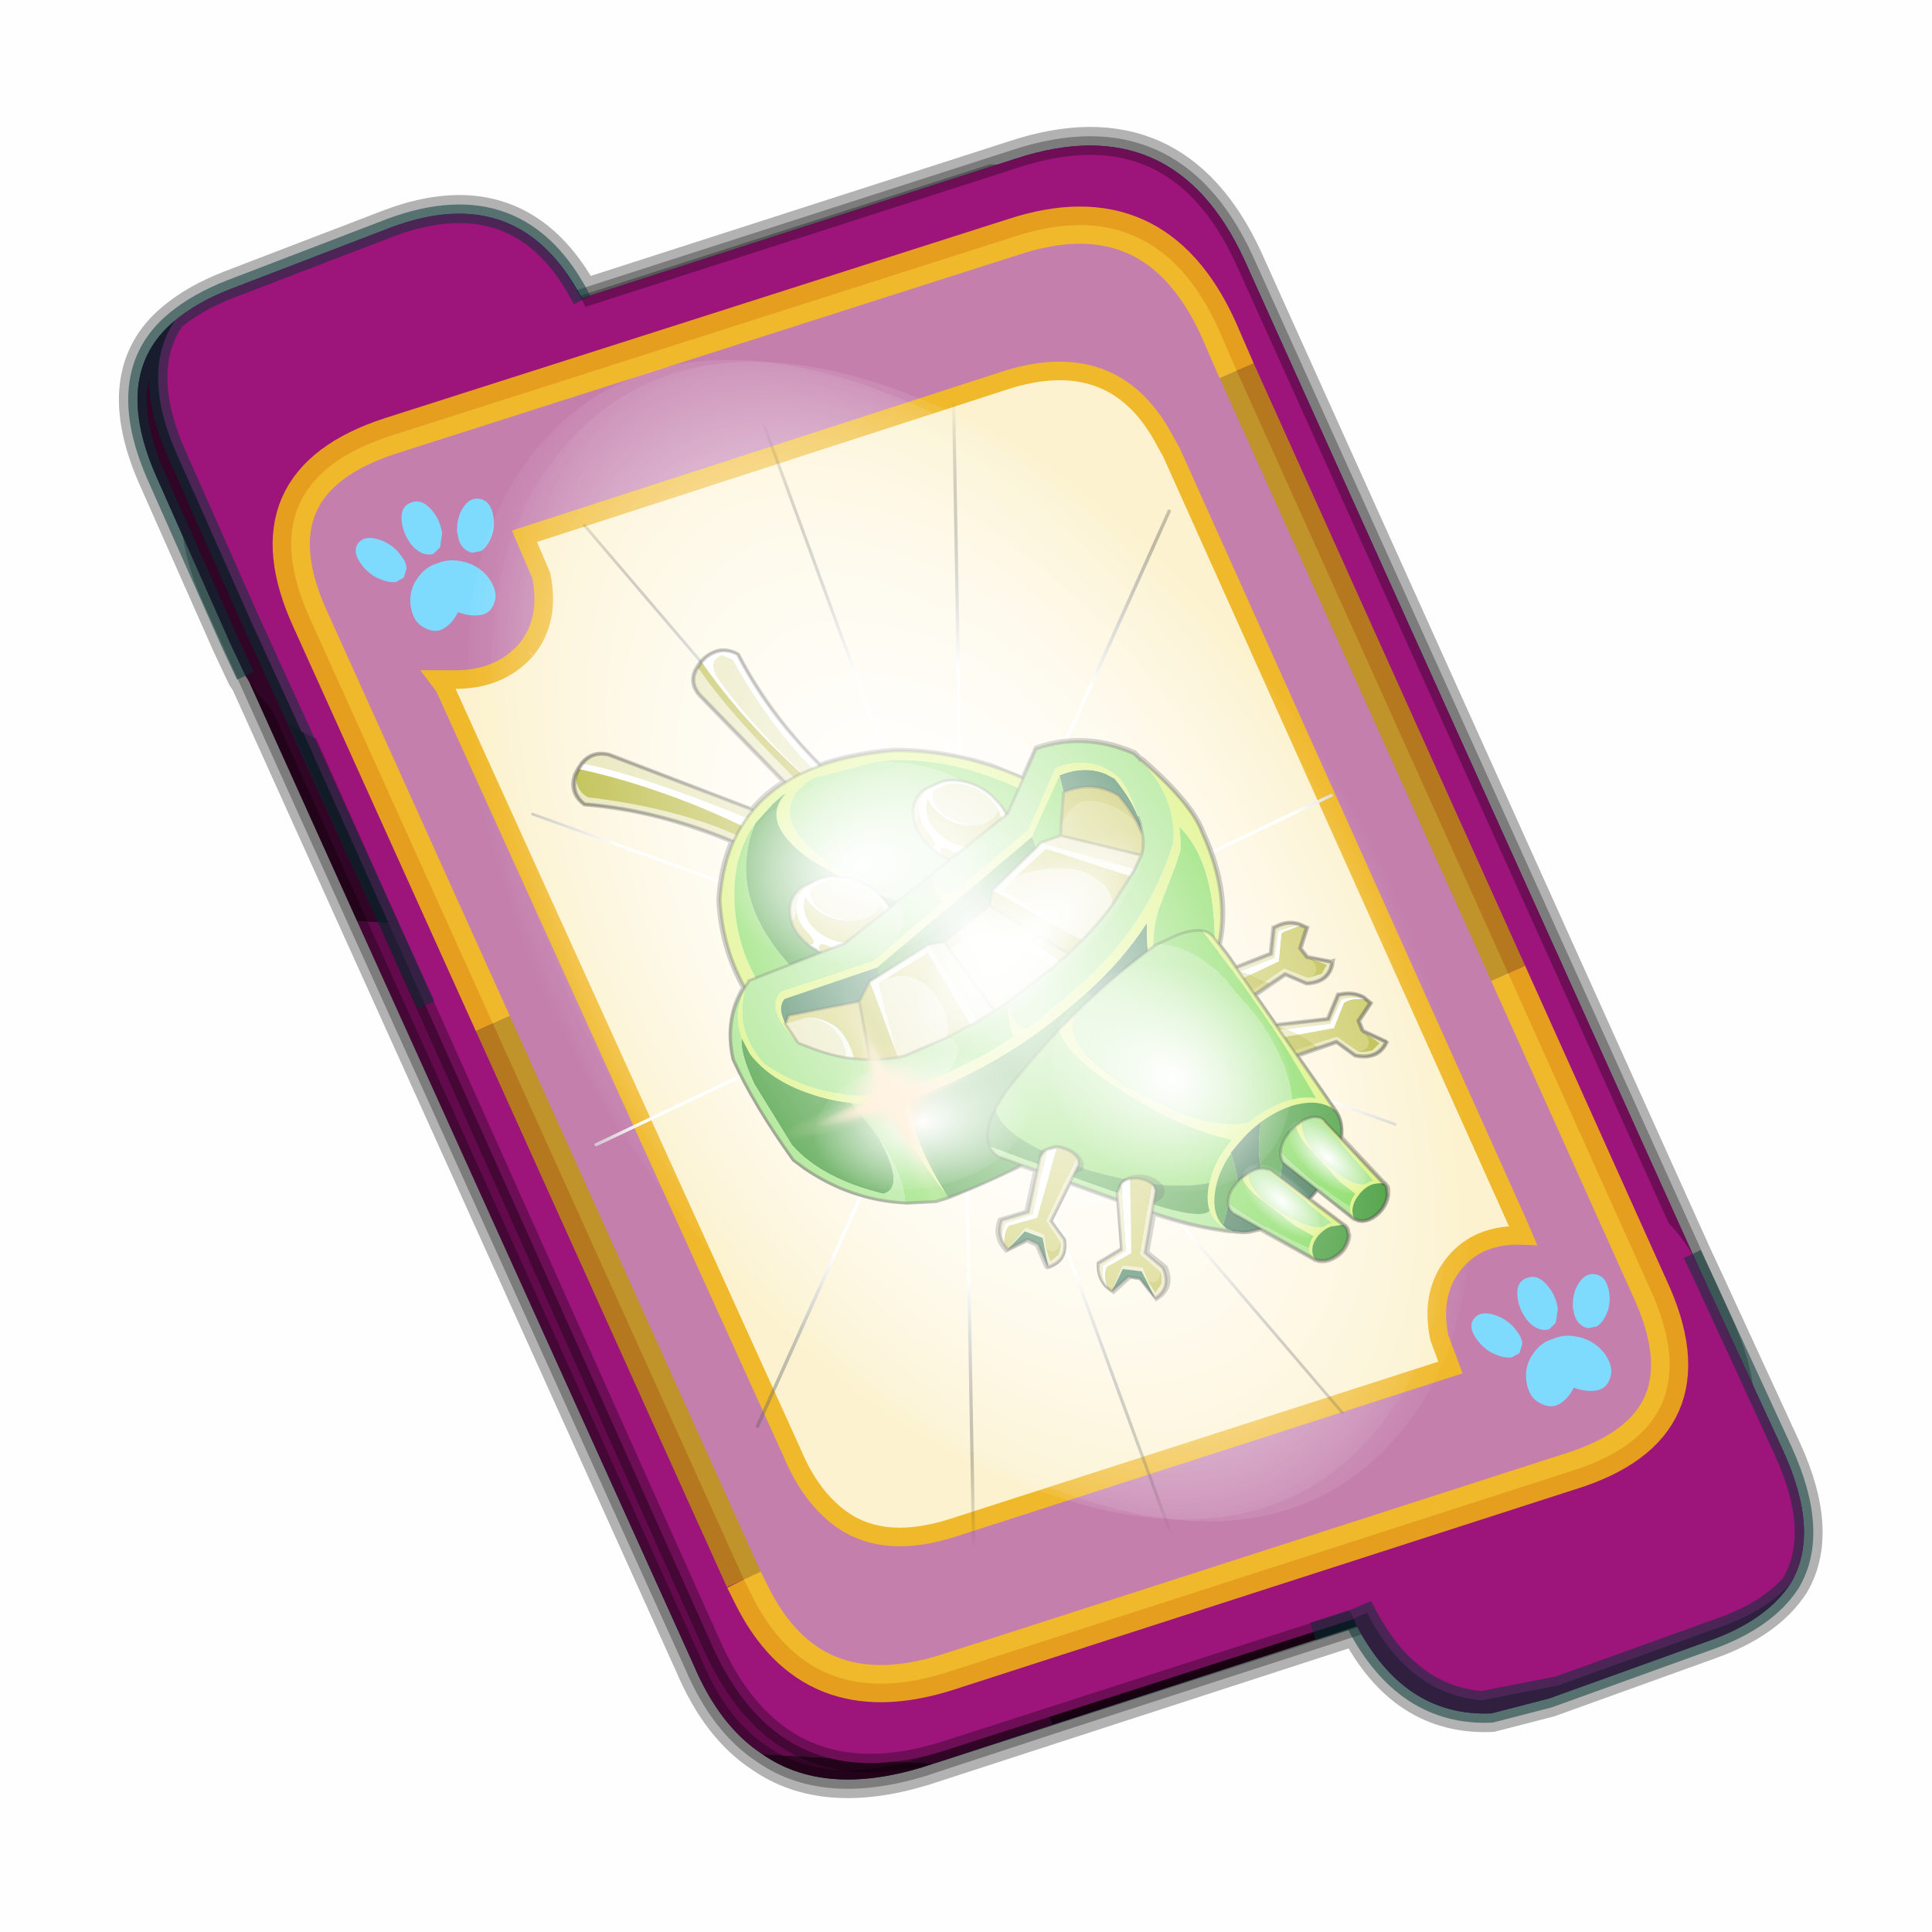 <?xml version='1.0' encoding='UTF-8'?>
<svg xmlns:xlink="http://www.w3.org/1999/xlink" xmlns="http://www.w3.org/2000/svg" version="1.1" width="60px" height="60px" viewBox="0.0 0.0 60.0 60.0"><defs><g id="c1"><path fill="#000000" fill-opacity="0.004" d="M0.0 0.0 L60.0 0.0 60.0 60.0 0.0 60.0 0.0 0.0"/></g><g id="c2"><path fill="#006699" stroke="none" d="M31.5 39.85 L19.8 43.65 Q17.15 44.45 15.5 43.3 14.35 42.55 13.65 40.9 L1.7 14.45 1.6 14.3 1.2 13.45 -0.75 9.05 Q-2.05 6.2 -0.3 4.75 0.3 4.25 1.2 3.9 L5.5 2.25 Q8.95 0.95 10.65 4.15 L22.3 0.4 Q26.55 -1.0 28.45 3.1 L40.55 29.95 40.9 30.7 42.95 35.15 Q43.95 37.35 43.15 38.7 42.5 39.7 40.95 40.25 L36.65 41.8 35.1 42.2 Q32.75 42.3 31.5 39.85"/><path fill="none" stroke="#000000" stroke-width="1.0" stroke-opacity="0.298" d="M31.5 39.85 L19.8 43.65 Q17.15 44.45 15.5 43.3 14.35 42.55 13.65 40.9 L1.7 14.45 1.6 14.3 1.2 13.45 -0.75 9.05 Q-2.05 6.2 -0.3 4.75 0.3 4.25 1.2 3.9 L5.5 2.25 Q8.95 0.95 10.65 4.15 L22.3 0.4 Q26.55 -1.0 28.45 3.1 L40.55 29.95 40.9 30.7 42.95 35.15 Q43.95 37.35 43.15 38.7 42.5 39.7 40.95 40.25 L36.65 41.8 35.1 42.2 Q32.75 42.3 31.5 39.85"/><path fill="#300525" stroke="none" d="M0.75 8.25 L29.8 9.75 25.55 0.9 Q26.9 1.6 27.8 3.55 L40.7 32.15 Q42.6 36.3 38.3 37.65 L23.3 42.5 13.15 21.4 4.6 20.9 0.7 12.25 Q-0.45 9.75 0.75 8.25 M20.1 43.55 L19.8 43.65 Q17.15 44.45 15.5 43.3 L20.1 43.55"/><path fill="#630a4c" stroke="none" d="M25.55 0.9 L29.8 9.75 0.75 8.25 Q1.45 7.3 3.1 6.75 L21.65 0.8 25.55 0.9 M4.6 20.9 L13.15 21.4 23.3 42.5 20.1 43.55 15.5 43.3 Q14.35 42.55 13.65 40.9 L4.6 20.9"/><path fill="none" stroke="#000000" stroke-width="0.5" stroke-opacity="0.302" d="M0.75 8.25 Q-0.45 9.75 0.7 12.25 L4.6 20.9 M23.3 42.5 L38.3 37.65 Q42.6 36.3 40.7 32.15 L27.8 3.55 Q26.9 1.6 25.55 0.9 L21.65 0.8 3.1 6.75 Q1.45 7.3 0.75 8.25 M20.1 43.55 L19.8 43.65 Q17.15 44.45 15.5 43.3 14.35 42.55 13.65 40.9 L4.6 20.9 M20.1 43.55 L23.3 42.5"/><path fill="#9d147b" stroke="none" d="M14.2 40.5 L1.35 11.8 Q-0.5 7.75 3.8 6.35 L22.3 0.4 Q26.55 -1.0 28.45 3.1 L41.35 31.7 Q43.25 35.85 38.9 37.25 L20.4 43.2 Q16.1 44.55 14.2 40.5"/><path fill="none" stroke="#000000" stroke-width="0.5" stroke-opacity="0.302" d="M14.2 40.5 L1.35 11.8 Q-0.5 7.75 3.8 6.35 L22.3 0.4 Q26.55 -1.0 28.45 3.1 L41.35 31.7 Q43.25 35.85 38.9 37.25 L20.4 43.2 Q16.1 44.55 14.2 40.5"/><path fill="#9d147b" stroke="none" d="M31.4 39.65 L31.3 39.45 31.25 39.4 29.25 34.95 Q27.55 31.2 31.25 29.85 L35.6 28.25 Q38.8 27.1 40.5 29.85 L40.9 30.7 42.95 35.15 Q43.95 37.35 43.15 38.7 42.5 39.45 41.2 39.9 L36.9 41.45 34.85 41.85 Q32.9 41.7 31.75 39.5 L31.4 39.65"/><path fill="#630a4c" stroke="none" d="M43.15 38.7 Q42.5 39.7 40.95 40.25 L36.65 41.8 35.1 42.2 Q32.75 42.3 31.45 39.8 L31.4 39.65 31.75 39.5 Q32.9 41.7 34.85 41.85 L36.9 41.45 41.2 39.9 Q42.5 39.45 43.15 38.7"/><path fill="none" stroke="#003333" stroke-width="0.5" stroke-opacity="0.51" d="M43.15 38.7 Q42.5 39.7 40.95 40.25 L36.65 41.8 35.1 42.2 Q32.75 42.3 31.45 39.8 L31.4 39.65 30.3 40.0 31.4 39.65 M40.5 29.85 L40.9 30.7 42.95 35.15 Q43.95 37.35 43.15 38.7 42.5 39.45 41.2 39.9 L36.9 41.45 34.85 41.85 Q32.9 41.7 31.75 39.5 L31.4 39.65"/><path fill="#9d147b" stroke="none" d="M10.65 4.2 L10.85 4.6 12.85 9.05 Q14.5 12.8 10.8 14.15 L6.5 15.8 Q4.5 16.6 3.1 15.8 L1.75 12.85 -0.2 8.45 Q-1.25 6.15 -0.3 4.75 0.3 4.25 1.2 3.9 L5.5 2.25 Q9.0 0.95 10.65 4.2"/><path fill="#300525" stroke="none" d="M-0.3 4.75 Q-1.25 6.15 -0.2 8.45 L1.75 12.85 3.1 15.8 Q2.25 15.35 1.6 14.3 L1.2 13.45 -0.75 9.05 Q-2.05 6.2 -0.3 4.75"/><path fill="none" stroke="#003333" stroke-width="0.5" stroke-opacity="0.51" d="M3.1 15.8 L6.45 23.15 M-0.3 4.75 Q0.3 4.25 1.2 3.9 L5.5 2.25 Q9.0 0.95 10.65 4.2 M3.1 15.8 L1.75 12.85 -0.2 8.45 Q-1.25 6.15 -0.3 4.75 -2.05 6.2 -0.75 9.05 L1.2 13.45 1.6 14.3"/><path fill="#fcf2cf" stroke="none" d="M9.15 13.6 Q9.8 12.8 9.55 11.6 L9.1 10.55 22.05 6.35 Q24.9 5.45 26.25 7.85 L26.5 8.3 35.8 29.0 35.95 29.35 Q34.75 29.3 34.1 30.1 33.45 30.9 33.7 32.1 L34.0 32.9 20.65 37.2 Q18.8 37.8 17.65 37.0 16.8 36.4 16.3 35.2 L6.95 14.6 6.8 14.4 7.1 14.4 Q8.4 14.45 9.15 13.6"/><path fill="#c47fad" stroke="none" d="M9.15 13.6 Q8.4 14.45 7.1 14.4 L6.8 14.4 6.95 14.6 16.3 35.2 Q16.8 36.4 17.65 37.0 18.8 37.8 20.65 37.2 L34.0 32.9 33.7 32.1 Q33.45 30.9 34.1 30.1 34.75 29.3 35.95 29.35 L35.8 29.0 26.5 8.3 26.25 7.85 Q24.9 5.45 22.05 6.35 L9.1 10.55 9.55 11.6 Q9.8 12.8 9.15 13.6 M28.25 6.1 L35.55 22.3 39.35 30.75 Q41.1 34.5 37.2 35.7 L20.45 41.1 Q16.8 42.25 15.2 39.0 L15.0 38.6 8.25 23.65 3.35 12.8 Q1.65 9.1 5.5 7.85 L22.25 2.5 Q26.05 1.25 27.75 4.95 L28.25 6.1"/><path fill="none" stroke="#ffcc00" stroke-width="1.0" stroke-opacity="0.749" d="M35.55 22.3 L39.35 30.75 Q41.1 34.5 37.2 35.7 L20.45 41.1 Q16.8 42.25 15.2 39.0 L15.0 38.6 M8.25 23.65 L3.35 12.8 Q1.65 9.1 5.5 7.85 L22.25 2.5 Q26.05 1.25 27.75 4.95 L28.25 6.1"/><path fill="none" stroke="#bf9900" stroke-width="1.0" stroke-opacity="0.749" d="M28.25 6.1 L35.55 22.3 M15.0 38.6 L8.25 23.65"/><path fill="none" stroke="#f0b92b" stroke-width="0.5" d="M9.15 13.6 Q9.8 12.8 9.55 11.6 L9.1 10.55 22.05 6.35 Q24.9 5.45 26.25 7.85 L26.5 8.3 35.8 29.0 35.95 29.35 Q34.75 29.3 34.1 30.1 33.45 30.9 33.7 32.1 L34.0 32.9 20.65 37.2 Q18.8 37.8 17.65 37.0 16.8 36.4 16.3 35.2 L6.95 14.6 6.8 14.4 7.1 14.4 Q8.4 14.45 9.15 13.6"/></g><g id="c3"><path fill="#7fdbfe" stroke="none" d="M10.75 4.9 Q10.75 4.6 10.9 4.35 11.25 3.45 11.95 2.75 13.3 1.5 14.35 2.1 15.4 2.7 14.95 4.45 14.7 5.4 14.1 6.15 L13.75 6.5 Q13.1 7.15 12.35 7.35 L11.4 7.2 Q10.95 6.9 10.75 6.4 10.5 5.75 10.75 4.9 M7.5 5.9 Q7.0 5.85 6.6 5.5 6.05 5.0 5.8 4.15 L5.7 3.6 Q5.55 2.65 5.8 1.7 6.25 0.0 7.5 0.0 L7.6 0.0 Q8.85 0.0 9.3 1.7 9.55 2.65 9.4 3.6 L9.3 4.15 8.5 5.5 7.6 5.9 7.5 5.9 M4.35 4.9 Q4.6 5.75 4.35 6.4 L3.7 7.2 2.75 7.35 Q2.0 7.15 1.35 6.5 L1.0 6.15 Q0.4 5.4 0.15 4.45 -0.3 2.7 0.75 2.1 1.8 1.5 3.15 2.75 3.85 3.45 4.2 4.35 L4.35 4.9 M5.5 13.7 Q4.45 13.9 3.65 12.95 2.75 12.0 3.2 10.25 3.7 8.5 5.25 7.6 6.4 6.9 7.55 7.0 8.75 6.9 9.9 7.6 11.45 8.5 11.95 10.25 12.35 12.0 11.5 12.95 10.7 13.9 9.65 13.7 8.55 13.5 7.55 12.6 6.55 13.5 5.5 13.7"/></g><g id="c4"><g><use transform="matrix(1.0,0.0,0.0,1.0,0.0,0.0)" xlink:href="#c3"/></g></g><radialGradient gradientUnits="userSpaceOnUse" r="819.2" cx="0" cy="0" spreadMethod="pad" gradientTransform="matrix(0.091,0.0,0.0,0.091,0.6,3.4)" id="gradient1"><stop offset="0.0" stop-color="#ffffff"/><stop offset="1.0" stop-color="#ffffff" stop-opacity="0.0"/></radialGradient><g id="c5"><path stroke="none" fill="url(#gradient1)" d="M36.65 -54.65 Q60.05 -42.0 69.75 -17.95 80.55 8.9 68.0 34.1 55.45 59.35 26.8 68.2 -1.8 77.05 -29.7 64.3 -57.6 51.6 -68.45 24.75 -79.3 -2.05 -66.75 -27.25 L-66.7 -27.3 Q-54.1 -52.5 -25.5 -61.4 3.1 -70.2 31.0 -57.5 L36.65 -54.65"/></g><g id="c6"><g><use transform="matrix(1.0,0.0,0.0,1.0,0.0,0.0)" xlink:href="#c5"/></g></g><radialGradient gradientUnits="userSpaceOnUse" r="819.2" cx="0" cy="0" spreadMethod="pad" gradientTransform="matrix(0.209,0.0,0.0,0.177,67.15,107.2)" id="gradient2"><stop offset="0.357" stop-color="#ffffff"/><stop offset="0.671" stop-opacity="0.0"/></radialGradient><g id="c7"><path fill="none" stroke-linejoin="round" stroke-linecap="round" stroke="url(#gradient2)" stroke-width="0.5" d="M136.55 165.8 L68.6 106.0 68.4 106.0 118.25 201.5 M68.3 105.8 L68.35 105.8 68.3 105.8 68.3 105.85 68.4 106.0 68.3 106.0 86.55 211.5 M68.3 105.8 L68.3 105.85 68.3 106.0 68.15 105.95 18.25 151.55 M68.3 105.85 L68.25 105.85 68.3 106.0 50.0 193.2 M68.25 105.85 L68.15 105.95 0.05 97.7 M68.3 105.85 L68.25 105.8 68.25 105.85 M68.25 105.8 L68.2 105.7 0.0 45.7 M68.3 105.8 L68.25 105.75 68.25 105.8 M68.25 105.75 L68.2 105.7 18.25 10.05 M68.6 106.0 L68.35 105.8 118.25 60.15 M86.6 18.35 L68.3 105.8 M136.6 114.25 L68.6 106.0 M68.25 105.75 L49.95 0.05"/></g><g id="c8"><g><use transform="matrix(1.0,0.0,0.0,1.0,0.0,0.0)" xlink:href="#c7"/></g></g><g id="c9"><g><use transform="matrix(1.0,0.0,0.0,1.0,0.0,0.0)" xlink:href="#c2"/></g><g><use transform="matrix(0.239,-0.087,0.1,0.234,34.25,31.15)" xlink:href="#c4"/></g><g><use transform="matrix(0.239,-0.087,0.1,0.234,4.25,10.3)" xlink:href="#c4"/></g><g><use transform="matrix(0.141,-0.038,0.111,0.226,20.25,20.65)" filter="url(#filter7)" xlink:href="#c6"/></g><g><use transform="matrix(-0.155,0.051,0.084,0.147,22.6,3.15)" filter="url(#filter8)" xlink:href="#c8"/></g></g><filter id="filter7"><feColorMatrix in="SourceGraphic" type="matrix" values="0.0 0.0 0.0 0.0 0.797 0.0 0.0 0.0 0.0 0.598 0.0 0.0 0.0 0.0 0.199 0.0 0.0 0.0 1.0 0.0" result="cxform"/><feComposite operator="in" in2="SourceGraphic" result="color-xform"/></filter><filter id="filter8"><feColorMatrix in="SourceGraphic" type="matrix" values="0.0 0.0 0.0 0.0 0.996 0.0 0.0 0.0 0.0 0.996 0.0 0.0 0.0 0.0 0.996 0.0 0.0 0.0 1.0 0.0" result="cxform"/><feComposite operator="in" in2="SourceGraphic" result="color-xform"/></filter><g id="c10"><path fill="none" stroke="#000000" stroke-width="1.0" stroke-opacity="0.302" d="M88.25 -0.95 Q88.95 -3.7 86.6 -5.45 L85.65 -6.15 84.75 -6.55 Q81.4 -7.85 79.4 -5.35 79.05 0.1 77.85 5.55 76.55 11.6 74.1 17.75 68.1 17.6 61.05 19.4 53.15 22.2 46.55 27.45 L42.4 31.4 38.0 27.0 Q29.1 26.95 22.7 33.3 L22.05 34.9 21.9 34.9 Q17.0 45.0 17.4 50.45 17.2 62.15 22.8 70.15 L22.3 72.15 21.75 75.0 15.0 74.65 12.7 70.45 12.5 70.45 Q10.2 70.0 8.55 71.25 L8.35 71.45 7.6 72.2 10.1 75.25 9.6 77.2 6.0 79.4 5.95 79.4 Q7.75 82.45 11.4 81.4 L14.2 78.65 20.7 80.5 19.45 86.85 10.5 88.8 7.15 85.3 7.0 85.35 Q4.65 85.6 3.4 87.1 L3.25 87.4 2.75 88.35 5.9 90.65 5.95 92.65 3.05 95.7 3.0 95.8 Q5.5 98.15 8.7 96.2 L10.75 92.85 18.25 92.95 16.2 103.35 16.35 103.3 16.05 104.1 16.05 104.35 16.0 104.45 Q15.65 106.1 16.5 108.1 L16.95 109.15 13.4 119.0 Q13.3 119.1 13.35 119.15 L13.35 119.2 13.25 119.3 13.15 119.55 Q12.95 120.1 13.2 120.65 L13.5 121.3 Q14.2 122.6 15.65 123.5 17.2 124.4 18.55 124.35 L19.15 124.3 19.45 124.2 19.95 123.95 20.35 123.55 20.45 123.45 20.45 123.4 20.55 123.35 24.35 116.4 25.8 117.2 26.5 117.6 22.9 123.75 22.85 123.9 22.85 123.95 22.75 124.0 22.6 124.25 Q22.35 124.75 22.55 125.3 L22.65 125.95 Q23.25 127.15 24.55 128.05 26.05 128.9 27.55 128.9 L28.15 128.85 28.5 128.75 29.05 128.55 29.6 128.15 29.65 128.1 29.7 128.05 29.75 127.95 36.3 119.9 38.35 119.7 39.2 119.45 39.85 119.15 40.95 118.65 41.15 118.55 41.15 118.6 41.65 118.4 42.25 118.05 42.7 117.8 Q47.3 115.4 52.1 111.45 L52.3 111.25 56.25 117.5 54.35 121.0 Q54.4 124.75 57.75 125.6 L57.75 125.55 58.85 121.45 60.6 120.5 64.25 122.05 64.75 121.1 64.9 120.8 Q65.5 118.9 64.55 116.85 L64.5 116.7 59.75 115.65 56.85 107.3 63.65 101.4 69.55 106.85 68.7 110.7 Q69.65 114.35 73.1 114.3 L73.15 114.25 73.15 110.05 74.55 108.65 78.5 109.15 78.75 108.15 78.8 107.8 Q78.95 105.8 77.45 104.05 L77.35 103.95 72.5 104.1 68.1 97.6 70.15 95.8 83.9 97.05 86.3 97.0 91.15 95.6 91.2 95.55 Q99.7 92.1 104.9 84.2 L106.1 82.15 Q108.5 70.75 108.6 62.0 107.15 54.85 101.95 50.7 102.7 42.55 99.65 34.5 97.0 29.15 93.4 25.5 98.85 20.25 104.75 16.3 109.45 13.2 114.45 10.95 116.05 8.2 113.7 5.55 L112.9 4.85 111.95 4.15 Q109.45 2.65 107.1 4.25 L88.1 21.4 Q84.75 19.4 80.85 18.5 L88.25 -0.95"/><path fill="#cac960" stroke="none" d="M22.25 75.0 L25.2 75.15 Q26.35 75.45 26.9 76.05 L21.2 75.8 22.25 75.0 M26.65 81.25 Q26.1 81.65 25.3 81.75 L17.35 79.5 17.9 78.9 14.0 77.8 10.8 80.75 10.8 80.7 Q8.1 80.55 9.15 77.55 L9.6 77.2 10.1 75.25 7.6 72.2 8.35 71.45 11.55 71.6 12.0 71.8 14.35 76.25 19.85 76.9 18.0 78.85 17.9 78.9 26.65 81.25 M22.35 87.05 L17.9 88.05 19.35 86.85 20.45 86.6 Q21.65 86.65 22.35 87.05 M3.25 87.4 Q5.15 86.55 6.4 86.75 L6.85 86.85 10.25 90.5 16.4 89.6 Q15.7 90.25 15.2 91.15 L14.6 92.1 10.4 92.15 8.1 95.75 8.0 95.75 Q5.3 96.25 5.6 93.15 L5.95 92.65 5.9 90.65 2.75 88.35 3.25 87.4 M14.2 92.85 L14.6 92.1 23.45 92.15 22.25 93.0 14.2 92.85"/><path fill="#ffffff" stroke="none" d="M8.35 71.45 L8.55 71.25 11.95 71.15 12.3 71.2 14.8 75.45 21.2 75.8 19.85 76.9 14.35 76.25 12.0 71.8 11.55 71.6 8.35 71.45 M3.4 87.1 Q5.15 86.25 6.65 86.2 L7.0 86.15 10.5 89.6 17.9 88.05 16.4 89.6 10.25 90.5 6.85 86.85 6.4 86.75 Q5.15 86.55 3.25 87.4 L3.4 87.1"/><path fill="#e6e4b3" stroke="none" d="M8.55 71.25 Q10.2 70.0 12.5 70.45 L12.7 70.45 15.0 74.65 22.25 75.0 21.2 75.8 14.8 75.45 12.3 71.2 11.95 71.15 8.55 71.25 M26.9 76.05 Q27.6 76.7 27.7 77.7 L19.85 76.9 21.2 75.8 26.9 76.05 M17.35 79.5 L14.2 78.65 11.4 81.4 Q7.75 82.45 5.95 79.4 L6.0 79.4 9.6 77.2 9.15 77.55 6.9 79.55 8.35 80.75 10.8 80.7 10.8 80.75 14.0 77.8 17.9 78.9 17.35 79.5 M19.35 86.85 L17.9 88.05 22.35 87.05 Q23.2 87.5 23.6 88.45 L16.4 89.6 17.9 88.05 10.5 89.6 7.0 86.15 6.65 86.2 Q5.15 86.25 3.4 87.1 4.65 85.6 7.0 85.35 L7.15 85.3 10.5 88.8 19.35 86.85 M5.95 92.65 L5.6 93.15 4.0 95.6 5.65 96.4 Q7.65 96.25 8.0 95.75 L8.1 95.75 10.4 92.15 14.6 92.1 14.2 92.85 10.75 92.85 8.7 96.2 Q5.5 98.15 3.0 95.8 L3.05 95.7 5.95 92.65"/><path fill="#b9b93e" stroke="none" d="M27.7 77.7 L27.7 78.6 Q27.5 80.45 26.65 81.25 L17.9 78.9 18.0 78.85 19.85 76.9 27.7 77.7 M16.4 89.6 L23.6 88.45 23.8 89.3 Q24.05 91.2 23.45 92.15 L14.6 92.1 15.2 91.15 Q15.7 90.25 16.4 89.6 M9.15 77.55 Q8.1 80.55 10.8 80.7 L8.35 80.75 6.9 79.55 9.15 77.55 M5.6 93.15 Q5.3 96.25 8.0 95.75 7.65 96.25 5.65 96.4 L4.0 95.6 5.6 93.15"/><path fill="none" stroke="#000000" stroke-width="0.5" stroke-opacity="0.302" d="M8.55 71.25 Q10.2 70.0 12.5 70.45 L12.7 70.45 15.0 74.65 22.25 75.0 25.2 75.15 Q26.35 75.45 26.9 76.05 27.6 76.7 27.7 77.7 L27.7 78.6 Q27.5 80.45 26.65 81.25 26.1 81.65 25.3 81.75 L17.35 79.5 14.2 78.65 11.4 81.4 Q7.75 82.45 5.95 79.4 L5.9 79.4 6.0 79.4 9.6 77.2 10.1 75.25 7.6 72.2 8.35 71.45 8.55 71.25 M22.35 87.05 Q21.65 86.65 20.45 86.6 L19.35 86.85 10.5 88.8 7.15 85.3 7.0 85.35 Q4.65 85.6 3.4 87.1 M23.6 88.45 Q23.2 87.5 22.35 87.05 M3.25 87.4 L3.4 87.1 M3.25 87.4 L2.75 88.35 5.9 90.65 5.95 92.65 M14.2 92.85 L10.75 92.85 8.7 96.2 Q5.5 98.15 3.0 95.8 L3.0 95.7 3.05 95.7 5.95 92.65 M14.2 92.85 L22.25 93.0 23.45 92.15 M23.6 88.45 L23.8 89.3 Q24.05 91.2 23.45 92.15"/><path fill="#ffffff" stroke="none" d="M73.4 22.35 L72.35 21.75 Q76.05 13.55 77.85 5.55 79.05 0.05 79.35 -5.4 81.4 -7.85 84.75 -6.6 L85.65 -6.15 Q84.45 -0.25 82.55 5.55 80.0 13.2 76.25 20.8 81.95 7.85 83.85 -1.05 85.25 -6.0 81.9 -6.2 L80.5 -4.85 Q80.0 0.65 79.0 5.55 77.1 15.1 73.4 22.35"/><path fill="#e6e4b3" stroke="none" d="M73.4 22.35 Q77.1 15.1 79.0 5.55 80.0 0.65 80.5 -4.85 L81.9 -6.2 Q85.25 -6.0 83.85 -1.05 81.95 7.85 76.25 20.8 L75.05 23.3 73.4 22.35 M86.6 -5.45 Q88.95 -3.75 88.25 -1.0 L78.25 25.1 76.7 24.15 Q81.15 13.35 83.75 5.5 85.85 -1.05 86.6 -5.45"/><path fill="#b9b93e" stroke="none" d="M76.25 20.8 Q80.0 13.2 82.55 5.55 84.45 -0.25 85.65 -6.15 L86.6 -5.45 Q85.85 -1.05 83.75 5.5 81.15 13.35 76.7 24.15 L75.05 23.3 76.25 20.8"/><path fill="none" stroke="#000000" stroke-width="0.5" stroke-opacity="0.302" d="M85.65 -6.15 L84.75 -6.6 Q81.4 -7.85 79.35 -5.4 79.05 0.05 77.85 5.55 76.05 13.55 72.35 21.75 L73.4 22.35 M85.65 -6.15 L86.6 -5.45 Q88.95 -3.75 88.25 -1.0 L78.25 25.1 76.7 24.15 75.05 23.3 73.4 22.35"/><path fill="#e6e4b3" stroke="none" d="M113.65 5.55 Q115.95 8.2 114.45 10.95 109.45 13.2 104.75 16.3 97.9 20.8 91.6 27.2 L90.7 26.45 Q96.1 20.45 104.35 15.2 108.6 12.5 113.5 10.05 115.05 8.0 113.65 5.55 M87.8 24.05 L86.35 22.9 107.1 4.25 Q109.4 2.65 111.95 4.15 108.05 6.45 102.65 10.8 96.25 16.0 87.8 24.05"/><path fill="#ffffff" stroke="none" d="M89.2 25.25 L87.8 24.05 Q96.25 16.0 102.65 10.8 108.05 6.45 111.95 4.15 L112.9 4.85 Q107.85 8.05 103.1 11.95 95.85 17.8 89.2 25.25"/><path fill="#b9b93e" stroke="none" d="M112.9 4.85 L113.65 5.55 Q115.05 8.0 113.5 10.05 108.6 12.5 104.35 15.2 96.1 20.45 90.7 26.45 L89.2 25.25 Q95.85 17.8 103.1 11.95 107.85 8.05 112.9 4.85"/><path fill="none" stroke="#000000" stroke-width="0.5" stroke-opacity="0.302" d="M112.9 4.85 L113.65 5.55 Q115.95 8.2 114.45 10.95 109.45 13.2 104.75 16.3 97.9 20.8 91.6 27.2 L90.7 26.45 89.2 25.25 87.8 24.05 86.35 22.9 107.1 4.25 Q109.4 2.65 111.95 4.15 L112.9 4.85"/><path fill="#d7f16b" stroke="none" d="M64.85 20.3 L61.65 21.05 Q54.3 23.5 48.4 28.45 41.1 34.35 35.65 43.85 L59.0 53.75 84.9 64.85 85.0 64.9 92.7 68.15 Q98.2 59.5 99.3 50.5 100.25 42.7 97.0 34.75 94.05 27.6 88.45 23.8 L84.2 21.5 84.05 21.45 Q82.15 20.6 81.4 20.5 87.9 23.8 82.3 32.85 77.2 39.75 72.6 43.65 90.75 23.15 75.95 19.5 L64.85 20.3 M32.7 44.3 Q38.5 34.0 46.45 27.6 53.0 22.3 60.85 19.55 88.4 12.45 99.5 34.5 102.7 43.05 101.7 51.55 100.5 61.35 94.45 70.7 L32.7 44.3"/><path fill="#75d74a" stroke="none" d="M59.0 53.75 L35.65 43.85 Q41.1 34.35 48.4 28.45 54.3 23.5 61.65 21.05 L64.85 20.3 Q55.25 23.6 51.35 29.8 47.35 36.15 51.35 43.05 58.1 50.55 66.4 47.45 L59.0 53.75 M88.45 23.8 Q94.05 27.6 97.0 34.75 100.25 42.7 99.3 50.5 98.2 59.5 92.7 68.15 L85.0 64.9 85.0 64.85 Q102.8 38.7 88.45 23.8"/><path fill="#9ae17b" stroke="none" d="M64.85 20.3 L75.95 19.5 Q90.75 23.15 72.6 43.65 69.35 46.25 66.4 47.45 58.1 50.55 51.35 43.05 47.35 36.15 51.35 29.8 55.25 23.6 64.85 20.3"/><path fill="#339328" stroke="none" d="M72.6 43.65 Q77.2 39.75 82.3 32.85 87.9 23.8 81.4 20.5 82.15 20.6 84.05 21.45 L84.2 21.5 88.45 23.8 Q102.8 38.7 85.0 64.85 L84.9 64.85 59.0 53.75 66.4 47.45 Q69.35 46.25 72.6 43.65"/><path fill="#f49302" stroke="none" d="M85.0 64.9 L84.9 64.85 85.0 64.85 85.0 64.9"/><path fill="none" stroke="#000000" stroke-width="0.5" stroke-opacity="0.302" d="M32.7 44.3 Q38.5 34.0 46.45 27.6 53.0 22.3 60.85 19.55 88.4 12.45 99.5 34.5 102.7 43.05 101.7 51.55 100.5 61.35 94.45 70.7 L32.7 44.3"/><path fill="#ffffff" stroke="none" d="M79.95 45.6 Q86.15 41.9 84.35 38.05 L83.8 37.85 81.7 37.45 Q80.35 37.45 78.9 38.05 76.3 39.2 74.95 41.6 L74.35 43.05 Q74.05 43.75 74.05 44.4 73.95 45.35 74.25 46.25 74.9 48.5 77.2 49.3 79.5 50.15 82.05 49.0 84.7 47.9 86.05 45.5 87.4 43.15 86.7 40.8 86.4 39.75 85.65 38.95 85.6 40.35 84.75 41.8 83.4 44.2 80.75 45.3 L79.95 45.6 M82.2 36.7 L84.65 37.15 85.55 37.55 Q87.5 38.55 88.1 40.7 88.8 42.9 87.8 45.2 87.0 47.7 88.6 47.05 L88.5 47.25 87.1 49.2 Q87.25 46.95 85.7 48.25 84.45 49.6 82.6 50.3 79.6 51.65 76.9 50.7 74.15 49.75 73.35 47.05 72.9 45.35 73.4 43.55 L73.45 43.3 74.2 41.6 Q75.85 38.75 78.85 37.45 80.55 36.7 82.2 36.7"/><path fill="#e6e4b3" stroke="none" d="M74.05 44.4 Q74.05 43.75 74.35 43.05 L74.95 41.6 Q76.3 39.2 78.9 38.05 80.35 37.45 81.7 37.45 L83.8 37.85 84.35 38.05 Q86.15 41.9 79.95 45.6 L79.8 45.65 Q77.8 46.25 75.9 45.6 74.8 45.2 74.05 44.4 M88.1 40.7 Q87.5 38.55 85.55 37.55 L84.65 37.15 82.2 36.7 85.45 37.1 85.6 37.15 Q88.6 38.2 89.4 41.15 L89.6 41.95 Q89.2 42.8 88.1 40.7"/><path fill="#cac960" stroke="none" d="M79.95 45.6 L80.75 45.3 Q83.4 44.2 84.75 41.8 85.6 40.35 85.65 38.95 86.4 39.75 86.7 40.8 87.4 43.15 86.05 45.5 84.7 47.9 82.05 49.0 79.5 50.15 77.2 49.3 74.9 48.5 74.25 46.25 73.95 45.35 74.05 44.4 74.8 45.2 75.9 45.6 77.8 46.25 79.8 45.65 L79.95 45.6 M88.1 40.7 Q89.2 42.8 89.6 41.95 90.05 44.4 88.6 47.05 87.0 47.7 87.8 45.2 88.8 42.9 88.1 40.7 M73.45 43.3 L73.4 43.55 Q72.9 45.35 73.35 47.05 74.15 49.75 76.9 50.7 79.6 51.65 82.6 50.3 84.45 49.6 85.7 48.25 87.25 46.95 87.1 49.2 85.5 50.85 83.3 51.75 80.05 53.3 77.0 52.2 74.0 51.15 73.1 48.15 72.4 45.85 73.35 43.5 L73.45 43.3"/><path fill="none" stroke="#000000" stroke-width="0.5" stroke-opacity="0.302" d="M89.6 41.95 L89.4 41.15 Q88.6 38.2 85.6 37.15 L85.45 37.1 82.2 36.7 Q80.55 36.7 78.85 37.45 75.85 38.75 74.2 41.6 L73.45 43.3 M87.1 49.2 L88.5 47.25 88.6 47.05 M87.1 49.2 Q85.5 50.85 83.3 51.75 80.05 53.3 77.0 52.2 74.0 51.15 73.1 48.15 72.4 45.85 73.35 43.5 L73.45 43.3 M89.6 41.95 Q90.05 44.4 88.6 47.05"/><path fill="#e6e4b3" stroke="none" d="M61.45 31.15 Q60.8 29.0 58.95 28.0 L58.1 27.65 55.85 27.3 58.85 27.6 59.0 27.65 Q61.85 28.65 62.65 31.55 L62.85 32.35 Q62.5 33.25 61.45 31.15 M48.6 35.3 Q48.55 34.65 48.8 33.9 L49.3 32.4 Q50.55 29.9 52.85 28.7 54.15 28.05 55.45 28.05 L57.35 28.35 57.85 28.55 Q59.7 32.4 54.1 36.3 L53.95 36.35 Q52.1 37.05 50.3 36.4 49.25 36.05 48.6 35.3"/><path fill="#ffffff" stroke="none" d="M55.85 27.3 L58.1 27.65 58.95 28.0 Q60.8 29.0 61.45 31.15 62.1 33.4 61.25 35.7 60.7 38.25 62.1 37.5 L62.0 37.75 60.8 39.8 Q60.85 37.5 59.45 38.9 58.35 40.25 56.7 41.05 53.95 42.5 51.4 41.6 48.8 40.7 48.05 37.95 47.55 36.25 47.95 34.4 L47.95 34.2 48.0 34.15 48.65 32.4 Q50.05 29.55 52.8 28.1 54.3 27.3 55.85 27.3 M54.1 36.3 Q59.7 32.4 57.85 28.55 L57.35 28.35 55.45 28.05 Q54.15 28.05 52.85 28.7 50.55 29.9 49.3 32.4 L48.8 33.9 Q48.55 34.65 48.6 35.3 48.55 36.2 48.8 37.1 49.5 39.4 51.65 40.15 53.8 40.9 56.15 39.7 58.5 38.55 59.65 36.1 60.9 33.6 60.15 31.3 59.8 30.2 59.1 29.45 59.1 30.85 58.35 32.35 57.2 34.85 54.8 35.95 L54.1 36.3"/><path fill="#cac960" stroke="none" d="M61.45 31.15 Q62.5 33.25 62.85 32.35 63.35 34.85 62.1 37.5 60.7 38.25 61.25 35.7 62.1 33.4 61.45 31.15 M47.95 34.2 L47.95 34.4 Q47.55 36.25 48.05 37.95 48.8 40.7 51.4 41.6 53.95 42.5 56.7 41.05 58.35 40.25 59.45 38.9 60.85 37.5 60.8 39.8 59.35 41.45 57.35 42.5 54.35 44.1 51.5 43.1 48.7 42.1 47.8 39.1 47.1 36.8 47.9 34.4 L47.95 34.2 M54.1 36.3 L54.8 35.95 Q57.2 34.85 58.35 32.35 59.1 30.85 59.1 29.45 59.8 30.2 60.15 31.3 60.9 33.6 59.65 36.1 58.5 38.55 56.15 39.7 53.8 40.9 51.65 40.15 49.5 39.4 48.8 37.1 48.55 36.2 48.6 35.3 49.25 36.05 50.3 36.4 52.1 37.05 53.95 36.35 L54.1 36.3"/><path fill="none" stroke="#000000" stroke-width="0.5" stroke-opacity="0.302" d="M62.85 32.35 L62.65 31.55 Q61.85 28.65 59.0 27.65 L58.85 27.6 55.85 27.3 Q54.3 27.3 52.8 28.1 50.05 29.55 48.65 32.4 L48.0 34.15 47.95 34.2 M60.8 39.8 L62.0 37.75 62.1 37.5 M60.8 39.8 Q59.35 41.45 57.35 42.5 54.35 44.1 51.5 43.1 48.7 42.1 47.8 39.1 47.1 36.8 47.9 34.4 L47.95 34.2 M62.85 32.35 Q63.35 34.85 62.1 37.5"/><path fill="#246c41" stroke="none" d="M36.3 32.85 L36.85 35.9 Q33.35 35.7 30.9 37.15 29.4 38.05 28.25 39.6 27.35 42.55 27.2 45.2 L27.2 47.5 26.7 45.3 26.65 44.1 Q26.5 40.7 27.7 36.5 L28.75 35.25 Q31.55 32.55 36.3 32.85 M49.65 89.75 Q41.15 86.45 34.35 81.45 36.25 80.0 36.4 76.95 36.8 71.95 32.8 62.45 39.4 67.4 47.5 70.75 41.85 80.05 49.65 89.75 M81.4 56.7 L79.5 56.25 79.2 54.75 96.25 54.8 Q98.05 55.8 97.9 59.0 L96.8 57.8 84.45 59.45 81.4 56.7"/><path fill="#b9b93e" stroke="none" d="M27.2 45.2 Q27.35 42.55 28.25 39.6 29.4 38.05 30.9 37.15 33.35 35.7 36.85 35.9 L39.5 41.1 Q36.1 38.1 33.8 38.7 L33.0 39.0 Q29.65 40.35 27.2 45.2 M44.3 61.65 L45.2 60.65 55.2 48.3 56.8 50.7 47.5 63.2 44.3 61.65 M86.9 69.7 Q84.6 70.6 82.15 70.95 L82.1 69.3 81.4 56.7 84.45 59.45 86.9 69.7"/><path fill="#75d74a" stroke="none" d="M36.85 35.9 L36.3 32.85 45.1 41.6 45.25 43.7 44.05 43.05 40.4 43.0 39.5 41.1 36.85 35.9 M63.05 41.95 L71.2 44.85 Q70.65 46.25 71.4 48.0 72.1 49.55 74.1 51.35 L63.8 47.35 Q64.55 46.25 64.5 45.05 L64.15 43.8 63.05 41.95 M91.35 95.7 L86.4 97.15 84.05 97.2 84.25 96.25 Q87.35 84.6 85.95 78.35 89.7 77.5 93.0 75.9 91.65 80.0 91.0 83.55 89.7 90.7 91.35 95.7 M34.35 81.45 Q28.75 77.25 24.35 71.95 17.2 56.55 20.75 48.15 21.3 50.2 22.3 52.25 L23.95 54.25 28.95 59.75 Q34.15 65.0 36.4 76.95 36.25 80.0 34.35 81.45 M60.95 69.0 L60.35 67.75 63.45 68.55 66.95 69.4 68.25 69.6 69.2 69.75 73.0 70.4 Q71.2 71.95 72.4 73.55 73.45 75.15 75.6 76.4 L67.65 75.3 62.25 74.0 Q62.1 71.95 61.35 69.8 L60.95 69.0"/><path fill="#cac960" stroke="none" d="M27.2 47.5 L27.2 45.2 Q29.65 40.35 33.0 39.0 L33.8 38.7 Q36.1 38.1 39.5 41.1 L40.4 43.0 28.85 50.8 28.25 50.0 Q27.55 48.8 27.2 47.5 M50.1 47.15 Q46.2 47.3 43.45 48.2 41.8 48.7 40.55 49.5 39.45 50.15 38.7 51.05 35.65 54.5 37.05 57.5 L32.05 53.7 43.7 44.4 50.1 47.15 M49.65 64.0 L47.5 63.2 56.8 50.7 66.65 54.25 66.3 55.8 Q64.25 55.0 62.25 54.9 L60.45 55.1 Q58.7 55.35 57.0 56.2 L54.4 57.95 Q51.35 60.35 49.65 64.0 M89.35 68.7 L87.85 69.4 86.9 69.7 84.45 59.45 96.8 57.8 97.9 59.0 97.9 59.05 94.05 59.15 Q91.75 59.85 90.15 62.1 89.8 62.6 89.6 63.3 88.85 65.35 89.35 68.7 M78.65 57.2 Q75.5 56.9 73.7 58.9 72.55 60.0 72.0 62.0 70.65 67.0 73.0 70.4 L69.2 69.75 68.25 69.6 70.05 55.15 78.65 57.2"/><path fill="#e6e4b3" stroke="none" d="M40.4 43.0 L44.05 43.05 30.95 52.8 28.85 50.8 40.4 43.0 M37.05 57.5 Q35.65 54.5 38.7 51.05 39.45 50.15 40.55 49.5 41.8 48.7 43.45 48.2 46.2 47.3 50.1 47.15 L53.5 49.0 45.2 60.65 44.3 61.65 Q40.45 59.75 37.05 57.5 M60.35 67.75 L51.95 64.9 51.1 64.65 Q54.5 55.95 62.25 54.9 64.25 55.0 66.3 55.8 L66.65 54.25 69.25 53.8 66.95 69.4 63.45 68.55 66.3 55.8 63.45 68.55 60.35 67.75 M97.2 62.95 L95.1 64.85 Q92.95 66.75 90.55 68.1 88.75 61.8 94.05 59.15 L97.9 59.05 97.2 62.95 M82.15 70.95 L81.0 71.05 73.0 70.4 Q70.65 67.0 72.0 62.0 72.55 60.0 73.7 58.9 75.5 56.9 78.65 57.2 L80.0 57.55 82.1 69.3 82.15 70.95"/><path fill="#339328" stroke="none" d="M45.25 43.7 L45.1 41.6 79.2 54.75 79.5 56.25 69.25 53.8 66.65 54.25 56.8 50.7 55.2 48.3 45.25 43.7 M84.05 97.2 Q67.2 96.9 51.3 90.45 L49.65 89.75 Q41.85 80.05 47.5 70.75 L50.15 71.8 Q58.55 75.2 67.15 76.9 74.95 78.4 83.0 78.55 86.0 83.9 84.25 96.25 L84.05 97.2 M105.9 58.95 Q107.25 61.15 107.15 67.35 L105.45 79.65 Q103.1 86.95 94.25 92.95 90.2 93.1 91.0 83.55 91.65 80.0 93.0 75.9 96.2 74.35 98.8 72.15 104.3 67.7 105.7 62.05 L105.9 58.95"/><path fill="#f9f8ec" stroke="none" d="M44.05 43.05 L45.25 43.7 55.2 48.3 45.2 60.65 53.5 49.0 50.1 47.15 43.7 44.4 32.05 53.7 30.95 52.8 44.05 43.05 M51.1 64.65 L49.65 64.0 Q51.35 60.35 54.4 57.95 L57.0 56.2 Q58.7 55.35 60.45 55.1 L62.25 54.9 Q54.5 55.95 51.1 64.65 M90.55 68.1 L89.35 68.7 Q88.85 65.35 89.6 63.3 89.8 62.6 90.15 62.1 91.75 59.85 94.05 59.15 88.75 61.8 90.55 68.1 M66.95 69.4 L69.25 53.8 79.5 56.25 81.4 56.7 82.1 69.3 80.0 57.55 78.65 57.2 70.05 55.15 68.25 69.6 66.95 69.4"/><path fill="#d7f16b" stroke="none" d="M36.3 32.85 Q31.55 32.55 28.75 35.25 L27.7 36.5 Q26.5 40.7 26.65 44.1 25.9 37.35 27.8 35.1 30.6 31.1 36.4 31.4 L45.2 40.15 61.45 46.4 Q62.9 47.0 63.8 44.75 L64.15 43.8 64.5 45.05 Q64.55 46.25 63.8 47.35 L74.1 51.35 79.3 53.35 96.35 53.35 Q100.3 55.3 97.2 62.95 L97.9 59.05 97.9 59.0 Q98.05 55.8 96.25 54.8 L79.2 54.75 45.1 41.6 36.3 32.85 M24.35 71.95 L23.4 70.9 Q17.4 62.65 17.55 50.55 17.15 45.15 22.05 35.1 L22.2 35.1 21.75 36.3 Q19.4 43.85 22.9 50.6 L24.6 52.6 Q34.85 64.35 50.7 70.15 55.1 71.95 59.45 73.25 61.0 73.0 61.05 69.7 L60.95 69.0 61.35 69.8 Q62.1 71.95 62.25 74.0 L67.65 75.3 75.6 76.4 85.9 76.9 Q93.9 75.0 99.55 69.95 102.1 67.6 104.15 64.5 106.7 56.55 101.2 50.2 105.55 53.85 105.9 58.95 L105.7 62.05 Q104.3 67.7 98.8 72.15 96.2 74.35 93.0 75.9 89.7 77.5 85.95 78.35 87.35 84.6 84.25 96.25 86.0 83.9 83.0 78.55 74.95 78.4 67.15 76.9 58.55 75.2 50.15 71.8 L47.5 70.75 Q39.4 67.4 32.8 62.45 36.8 71.95 36.4 76.95 34.15 65.0 28.95 59.75 L23.95 54.25 22.3 52.25 Q21.3 50.2 20.75 48.15 17.2 56.55 24.35 71.95"/><path fill="#9ae17b" stroke="none" d="M26.65 44.1 L26.7 45.3 27.2 47.5 Q27.55 48.8 28.25 50.0 L28.85 50.8 30.95 52.8 32.05 53.7 37.05 57.5 Q40.45 59.75 44.3 61.65 L47.5 63.2 49.65 64.0 51.1 64.65 51.95 64.9 60.35 67.75 60.95 69.0 61.05 69.7 Q61.0 73.0 59.45 73.25 55.1 71.95 50.7 70.15 34.85 64.35 24.6 52.6 L22.9 50.6 Q19.4 43.85 21.75 36.3 L22.2 35.1 22.2 35.05 22.85 33.45 Q29.25 27.05 38.2 27.15 L47.35 36.35 63.05 41.95 64.15 43.8 63.8 44.75 Q62.9 47.0 61.45 46.4 L45.2 40.15 36.4 31.4 Q30.6 31.1 27.8 35.1 25.9 37.35 26.65 44.1 M71.2 44.85 L82.65 48.9 100.65 49.75 101.2 50.2 Q107.25 54.35 108.75 62.05 108.7 70.85 106.25 82.3 L105.0 84.35 Q99.8 92.2 91.4 95.65 L91.35 95.7 Q89.7 90.7 91.0 83.55 90.2 93.1 94.25 92.95 103.1 86.95 105.45 79.65 L107.15 67.35 Q107.25 61.15 105.9 58.95 105.55 53.85 101.2 50.2 106.7 56.55 104.15 64.5 102.1 67.6 99.55 69.95 93.9 75.0 85.9 76.9 L75.6 76.4 Q73.45 75.15 72.4 73.55 71.2 71.95 73.0 70.4 L81.0 71.05 82.15 70.95 Q84.6 70.6 86.9 69.7 L87.85 69.4 89.35 68.7 90.55 68.1 Q92.95 66.75 95.1 64.85 L97.2 62.95 Q100.3 55.3 96.35 53.35 L79.3 53.35 74.1 51.35 Q72.1 49.55 71.4 48.0 70.65 46.25 71.2 44.85"/><path fill="none" stroke="#000000" stroke-width="0.5" stroke-opacity="0.302" d="M26.65 44.1 L26.7 45.3 27.2 47.5 27.2 45.2 Q27.35 42.55 28.25 39.6 29.4 38.05 30.9 37.15 33.35 35.7 36.85 35.9 L39.5 41.1 40.4 43.0 44.05 43.05 45.25 43.7 M32.05 53.7 L37.05 57.5 Q40.45 59.75 44.3 61.65 M22.85 33.45 Q29.25 27.05 38.2 27.15 L47.35 36.35 63.05 41.95 71.2 44.85 82.65 48.9 100.65 49.75 101.2 50.2 Q107.25 54.35 108.75 62.05 108.7 70.85 106.25 82.3 L105.0 84.35 Q99.8 92.2 91.4 95.65 L91.35 95.7 86.4 97.15 84.05 97.2 Q67.2 96.9 51.3 90.45 L49.65 89.75 Q41.15 86.45 34.35 81.45 28.75 77.25 24.35 71.95 L23.4 70.9 Q17.4 62.65 17.55 50.55 17.15 45.15 22.05 35.1 L22.85 33.45 22.2 35.05 22.2 35.1 M60.35 67.75 L51.95 64.9 51.1 64.65 49.65 64.0 47.5 63.2 44.3 61.65 M28.85 50.8 L28.25 50.0 Q27.55 48.8 27.2 47.5 M32.05 53.7 L30.95 52.8 28.85 50.8 40.4 43.0 M56.8 50.7 L55.2 48.3 45.25 43.7 M97.2 62.95 L95.1 64.85 Q92.95 66.75 90.55 68.1 L89.35 68.7 87.85 69.4 86.9 69.7 Q84.6 70.6 82.15 70.95 L81.0 71.05 73.0 70.4 69.2 69.75 68.25 69.6 66.95 69.4 M66.65 54.25 L66.3 55.8 63.45 68.55 66.95 69.4 M69.25 53.8 L66.65 54.25 56.8 50.7 47.5 63.2 M63.45 68.55 L60.35 67.75 M79.5 56.25 L81.4 56.7 84.45 59.45 96.8 57.8 97.9 59.0 97.9 59.05 97.2 62.95 M79.5 56.25 L69.25 53.8 M84.45 59.45 L86.9 69.7"/><path fill="#d7f16b" stroke="none" d="M22.0 100.1 L22.8 100.05 Q26.55 100.0 30.6 101.5 32.6 101.4 34.8 100.3 L37.15 99.1 Q40.0 97.25 43.05 94.05 L46.8 89.85 Q56.35 77.05 49.75 73.1 L54.55 75.4 Q55.1 80.6 48.35 89.65 42.65 97.55 37.0 101.75 L36.4 102.2 34.6 103.45 35.85 104.3 Q39.2 106.45 41.15 109.4 L41.4 109.7 Q42.8 111.8 43.1 113.7 L43.1 114.05 Q43.25 115.5 42.6 116.8 L42.55 116.85 42.2 117.45 41.8 117.95 41.75 117.9 42.05 117.3 42.25 116.7 Q42.8 114.1 40.65 110.75 38.8 107.85 35.65 105.7 L35.6 105.55 33.95 104.55 32.65 103.85 Q31.3 103.1 29.95 102.6 L28.55 102.1 Q25.35 101.1 22.35 101.15 17.5 101.4 16.0 104.25 L16.05 103.9 16.0 104.25 15.95 104.25 16.05 103.9 16.2 103.45 16.1 103.4 22.15 72.35 23.15 68.35 Q23.5 67.35 24.5 66.8 19.65 85.35 18.1 101.25 19.25 100.6 20.8 100.25 L22.0 100.1"/><path fill="#75d74a" stroke="none" d="M32.5 66.55 Q27.0 68.8 24.25 76.15 L22.25 82.85 Q19.65 92.05 22.0 100.1 L20.8 100.25 Q19.25 100.6 18.1 101.25 19.65 85.35 24.5 66.8 26.0 66.05 28.8 66.15 L32.5 66.55 M54.55 75.4 Q60.9 78.7 67.25 82.65 L70.2 84.95 Q71.05 87.85 67.8 92.2 65.15 95.75 59.9 100.3 49.05 108.45 41.15 109.4 39.2 106.45 35.85 104.3 L34.6 103.45 36.4 102.2 37.0 101.75 Q42.65 97.55 48.35 89.65 55.1 80.6 54.55 75.4 M41.75 117.9 L41.8 117.95 41.75 118.0 41.75 117.9"/><path fill="#9ae17b" stroke="none" d="M32.5 66.55 L33.05 66.65 Q41.45 69.25 49.75 73.1 56.35 77.05 46.8 89.85 L43.05 94.05 Q40.0 97.25 37.15 99.1 L34.8 100.3 Q32.6 101.4 30.6 101.5 26.55 100.0 22.8 100.05 L22.0 100.1 Q19.65 92.05 22.25 82.85 L24.25 76.15 Q27.0 68.8 32.5 66.55 M73.85 90.9 Q73.9 92.05 73.15 93.15 L52.8 110.75 51.9 111.55 Q47.15 115.5 42.55 117.9 L42.1 118.2 Q41.75 118.3 41.55 118.45 L40.95 118.75 40.9 118.7 41.75 118.0 41.8 117.95 42.2 117.45 42.55 116.85 42.6 116.8 Q43.25 115.5 43.1 114.05 44.8 115.1 50.55 110.8 56.2 106.45 63.65 99.95 L73.85 90.9"/><path fill="#339328" stroke="none" d="M70.2 84.95 Q72.35 86.85 73.25 88.65 73.85 89.75 73.85 90.9 L63.65 99.95 Q56.2 106.45 50.55 110.8 44.8 115.1 43.1 114.05 L43.1 113.7 Q42.8 111.8 41.4 109.7 L41.15 109.4 Q49.05 108.45 59.9 100.3 65.15 95.75 67.8 92.2 71.05 87.85 70.2 84.95 M22.25 115.25 Q19.25 113.1 17.45 110.3 L16.35 108.25 Q15.5 106.25 15.85 104.5 L15.95 104.3 15.95 104.25 16.0 104.25 Q17.5 101.4 22.35 101.15 25.35 101.1 28.55 102.1 32.1 107.65 32.2 112.65 L32.2 113.3 29.75 113.1 27.35 108.75 18.7 108.75 22.25 115.25 M35.65 105.7 Q38.8 107.85 40.65 110.75 42.8 114.1 42.25 116.7 L42.05 117.3 39.4 113.7 37.4 113.6 37.0 112.5 Q35.9 108.8 35.65 105.7 M15.95 104.3 L16.0 104.25 15.95 104.3"/><path fill="#206039" stroke="none" d="M39.05 119.6 L38.15 119.8 36.05 120.0 30.75 119.35 Q28.25 118.7 25.6 117.3 L22.25 115.25 18.7 108.75 27.35 108.75 29.75 113.1 32.2 113.3 32.2 112.65 Q32.1 107.65 28.55 102.1 L29.95 102.6 Q31.3 103.1 32.65 103.85 L33.95 104.55 35.6 105.55 35.65 105.7 Q35.9 108.8 37.0 112.5 L37.4 113.6 39.4 113.7 42.05 117.3 41.75 117.9 41.75 118.0 40.9 118.7 40.85 118.8 39.7 119.3 39.05 119.6"/><path fill="none" stroke="#000000" stroke-width="0.5" stroke-opacity="0.302" d="M49.75 73.1 Q41.45 69.25 33.05 66.65 L32.5 66.55 M49.75 73.1 L54.55 75.4 Q60.9 78.7 67.25 82.65 L70.2 84.95 Q72.35 86.85 73.25 88.65 73.85 89.75 73.85 90.9 73.9 92.05 73.15 93.15 L52.8 110.75 51.9 111.55 Q47.15 115.5 42.55 117.9 L42.1 118.2 Q41.75 118.3 41.55 118.45 L40.95 118.75 40.85 118.8 Q40.15 119.3 39.05 119.6 L38.15 119.8 36.05 120.0 30.75 119.35 Q28.25 118.7 25.6 117.3 L22.25 115.25 Q19.25 113.1 17.45 110.3 L16.35 108.25 Q15.5 106.25 15.85 104.5 L15.95 104.3 15.95 104.25 16.05 103.9 16.1 103.4 22.15 72.35 23.15 68.35 Q23.5 67.35 24.5 66.8 26.0 66.05 28.8 66.15 L32.5 66.55 M39.05 119.6 L39.7 119.3 40.85 118.8 40.9 118.7 M16.2 103.45 L16.05 103.9 16.0 104.25 15.95 104.3"/><path fill="#75d74a" stroke="none" d="M35.6 110.4 L36.15 110.55 36.4 110.75 Q36.7 110.8 36.9 111.0 38.8 112.05 39.5 113.55 L39.6 113.75 Q35.45 120.4 29.85 126.0 29.35 124.95 28.25 124.15 L30.45 121.45 34.9 113.75 Q35.8 111.55 35.6 110.4"/><path fill="#9ae17b" stroke="none" d="M39.6 113.75 Q40.15 115.05 39.4 116.0 L39.35 116.05 39.3 116.1 29.75 127.95 Q30.3 127.15 29.85 126.0 35.45 120.4 39.6 113.75 M31.25 110.2 Q32.0 109.75 33.15 109.8 L33.95 109.9 34.0 109.9 Q35.3 111.2 33.65 115.4 31.7 118.7 30.0 120.65 28.0 122.8 26.2 123.2 L25.0 123.0 24.35 123.05 31.25 110.2"/><path fill="#d7f16b" stroke="none" d="M29.65 128.1 L29.6 128.15 Q29.9 127.25 29.4 126.25 28.9 125.2 27.6 124.4 26.25 123.6 24.85 123.5 L22.85 123.9 22.9 123.75 30.25 111.2 30.45 110.8 30.55 110.7 31.25 110.2 24.35 123.05 25.0 123.0 26.2 123.2 Q28.0 122.8 30.0 120.65 31.7 118.7 33.65 115.4 35.3 111.2 34.0 109.9 L35.6 110.4 Q35.8 111.55 34.9 113.75 L30.45 121.45 28.25 124.15 Q29.35 124.95 29.85 126.0 30.3 127.15 29.75 127.95 L29.7 128.05 29.65 128.1"/><path fill="#339328" stroke="none" d="M29.6 128.15 L29.05 128.55 28.5 128.75 28.15 128.85 27.55 128.9 Q26.05 128.9 24.55 128.05 23.25 127.15 22.65 125.95 L22.55 125.3 Q22.35 124.75 22.6 124.25 L22.75 124.0 22.85 123.95 22.85 123.9 24.85 123.5 Q26.25 123.6 27.6 124.4 28.9 125.2 29.4 126.25 29.9 127.25 29.6 128.15"/><path fill="none" stroke="#000000" stroke-width="0.5" stroke-opacity="0.302" d="M39.6 113.75 Q40.15 115.05 39.4 116.0 L39.35 116.05 39.3 116.1 29.75 127.95 29.65 128.1 29.6 128.15 29.05 128.55 28.5 128.75 28.15 128.85 27.55 128.9 Q26.05 128.9 24.55 128.05 23.25 127.15 22.65 125.95 L22.55 125.3 Q22.35 124.75 22.6 124.25 L22.75 124.0 22.85 123.95 22.85 123.9 22.9 123.75 30.25 111.2 30.45 110.8 30.55 110.7 31.25 110.2 Q32.0 109.75 33.15 109.8 L33.95 109.9 M34.0 109.9 L35.6 110.4 36.15 110.55 36.4 110.75 Q36.7 110.8 36.9 111.0 38.8 112.05 39.5 113.55 L39.6 113.75 M29.75 127.95 L29.7 128.05 29.65 128.1"/><path fill="#9ae17b" stroke="none" d="M27.55 108.15 Q28.3 109.55 27.75 110.55 L27.7 110.65 20.6 123.35 Q20.95 122.5 20.35 121.3 24.7 115.3 27.55 108.15 M19.1 104.55 Q19.8 104.1 20.9 104.15 L21.6 104.2 21.65 104.2 Q23.15 105.55 22.25 110.0 20.95 113.55 19.65 115.65 18.1 117.95 16.5 118.4 L15.3 118.25 14.7 118.3 19.1 104.55"/><path fill="#75d74a" stroke="none" d="M23.3 104.7 L23.8 104.85 24.05 105.05 24.6 105.3 Q26.55 106.4 27.45 107.95 L27.55 108.15 Q24.7 115.3 20.35 121.3 19.75 120.2 18.55 119.4 L20.2 116.5 23.1 108.25 Q23.65 105.9 23.3 104.7"/><path fill="#d7f16b" stroke="none" d="M20.5 123.5 L20.5 123.55 20.45 123.6 Q20.6 122.6 20.0 121.6 19.3 120.5 17.95 119.7 16.55 118.85 15.25 118.8 14.1 118.85 13.45 119.25 L13.45 119.1 18.35 105.7 18.45 105.25 18.55 105.15 Q18.75 104.7 19.1 104.55 L14.7 118.3 15.3 118.25 16.5 118.4 Q18.1 117.95 19.65 115.65 20.95 113.55 22.25 110.0 23.15 105.55 21.65 104.2 L23.3 104.7 Q23.65 105.9 23.1 108.25 L20.2 116.5 18.55 119.4 Q19.75 120.2 20.35 121.3 20.95 122.5 20.6 123.35 L20.5 123.5"/><path fill="#339328" stroke="none" d="M20.45 123.6 L20.0 124.0 19.55 124.25 19.2 124.35 18.65 124.45 Q17.25 124.45 15.7 123.6 14.3 122.7 13.55 121.4 L13.35 120.75 Q13.05 120.15 13.2 119.6 L13.3 119.3 13.45 119.3 13.45 119.25 Q14.1 118.85 15.25 118.8 16.55 118.85 17.95 119.7 19.3 120.5 20.0 121.6 20.6 122.6 20.45 123.6"/><path fill="none" stroke="#000000" stroke-width="0.5" stroke-opacity="0.302" d="M23.3 104.7 L23.8 104.85 24.05 105.05 24.6 105.3 Q26.55 106.4 27.45 107.95 L27.55 108.15 Q28.3 109.55 27.75 110.55 L27.7 110.65 20.6 123.35 20.5 123.5 20.5 123.55 20.45 123.6 20.0 124.0 19.55 124.25 19.2 124.35 18.65 124.45 Q17.25 124.45 15.7 123.6 14.3 122.7 13.55 121.4 L13.35 120.75 Q13.05 120.15 13.2 119.6 L13.3 119.3 13.45 119.3 13.45 119.25 13.45 119.1 18.35 105.7 18.45 105.25 18.55 105.15 Q18.75 104.7 19.1 104.55 19.8 104.1 20.9 104.15 L21.6 104.2 M21.65 104.2 L23.3 104.7 M20.6 123.35 L20.5 123.5"/><path fill="#000000" fill-opacity="0.302" d="M65.55 98.85 Q64.5 100.05 63.1 100.45 L60.75 100.25 Q59.85 99.65 59.95 98.3 60.0 97.0 61.1 95.85 62.2 94.65 63.6 94.3 L65.95 94.45 Q66.85 95.05 66.7 96.4 66.65 97.7 65.55 98.85"/><path fill="#e6e4b3" stroke="none" d="M64.9 94.75 Q65.75 94.9 66.55 95.7 L72.3 104.15 77.1 104.0 77.2 104.05 Q78.75 105.85 78.55 107.85 78.0 105.95 76.9 104.95 L76.65 104.75 71.75 104.8 64.9 94.75 M72.9 114.4 Q69.4 114.4 68.5 110.75 L69.35 106.9 60.9 99.05 Q60.5 98.35 60.65 97.7 L70.05 106.6 69.3 110.8 69.35 110.85 Q69.25 111.55 70.55 113.0 L72.3 113.6 72.05 111.1 71.4 108.8 73.8 106.6 74.1 106.75 78.3 109.25 74.25 107.15 71.85 109.25 73.0 114.3 72.9 114.4"/><path fill="#cac960" stroke="none" d="M78.5 108.2 L78.3 109.25 74.1 106.75 73.8 106.6 71.4 108.8 72.05 111.1 Q70.85 113.1 69.35 110.85 L69.3 110.8 70.05 106.6 60.65 97.7 Q60.85 96.5 62.35 95.35 62.7 95.0 63.1 94.9 L71.3 105.55 76.35 105.3 76.7 105.5 Q77.7 106.2 78.5 108.2"/><path fill="#ffffff" stroke="none" d="M64.9 94.75 L71.75 104.8 76.65 104.75 76.9 104.95 Q78.0 105.95 78.55 107.85 L78.5 108.2 Q77.7 106.2 76.7 105.5 L76.35 105.3 71.3 105.55 63.1 94.9 64.9 94.75"/><path fill="#b9b93e" stroke="none" d="M72.05 111.1 L72.3 113.6 70.55 113.0 Q69.25 111.55 69.35 110.85 70.85 113.1 72.05 111.1"/><path fill="#246c41" stroke="none" d="M78.3 109.25 L74.35 108.65 73.0 110.05 73.0 114.3 71.85 109.25 74.25 107.15 78.3 109.25"/><path fill="none" stroke="#000000" stroke-width="0.5" stroke-opacity="0.302" d="M78.55 107.85 Q78.75 105.85 77.2 104.05 L77.1 104.0 72.3 104.15 66.55 95.7 Q65.75 94.9 64.9 94.75 M78.55 107.85 L78.5 108.2 78.3 109.25 74.35 108.65 73.0 110.05 73.0 114.3 73.0 114.35 72.9 114.4 Q69.4 114.4 68.5 110.75 L69.35 106.9 60.9 99.05 Q60.5 98.35 60.65 97.7 60.85 96.5 62.35 95.35 62.7 95.0 63.1 94.9 L64.9 94.75"/><path fill="#000000" fill-opacity="0.302" d="M51.55 109.65 Q50.0 109.65 49.3 108.8 48.55 107.95 49.0 106.75 49.45 105.5 50.8 104.6 52.15 103.8 53.6 103.8 55.1 103.8 55.85 104.6 56.55 105.45 56.1 106.7 55.65 107.85 54.3 108.7 53.0 109.6 51.55 109.65"/><path fill="#cac960" stroke="none" d="M50.5 106.35 Q51.0 105.3 52.7 104.5 L53.6 104.3 58.75 116.75 63.7 117.7 64.0 118.1 Q64.75 119.0 65.05 121.15 L64.55 122.05 61.15 118.55 60.9 118.4 57.95 119.85 58.05 122.2 Q56.4 123.9 55.45 121.35 L55.45 121.3 57.35 117.45 50.5 106.35"/><path fill="#ffffff" stroke="none" d="M65.05 121.15 Q64.75 119.0 64.0 118.1 L63.7 117.7 58.75 116.75 53.6 104.3 Q54.55 104.1 55.4 104.6 L59.4 116.1 64.15 117.3 64.35 117.6 Q65.1 118.85 65.2 120.85 L65.05 121.15"/><path fill="#e6e4b3" stroke="none" d="M50.5 106.35 L57.35 117.45 55.45 121.3 55.45 121.35 Q55.2 121.9 56.1 123.65 L57.65 124.7 58.05 122.2 57.95 119.85 60.9 118.4 61.15 118.55 64.55 122.05 61.2 118.95 58.35 120.4 58.1 125.6 58.05 125.65 Q54.7 124.8 54.7 121.0 L56.5 117.5 50.4 107.75 Q50.2 106.95 50.5 106.35 M55.4 104.6 L56.75 105.95 60.05 115.65 64.8 116.7 64.85 116.85 Q65.85 118.9 65.2 120.85 65.1 118.85 64.35 117.6 L64.15 117.3 59.4 116.1 55.4 104.6"/><path fill="#b9b93e" stroke="none" d="M55.45 121.35 Q56.4 123.9 58.05 122.2 L57.65 124.7 56.1 123.65 Q55.2 121.9 55.45 121.35"/><path fill="#246c41" stroke="none" d="M58.1 125.6 L58.35 120.4 61.2 118.95 64.55 122.05 60.9 120.55 59.15 121.5 58.1 125.6"/><path fill="none" stroke="#000000" stroke-width="0.5" stroke-opacity="0.302" d="M53.6 104.3 L52.7 104.5 Q51.0 105.3 50.5 106.35 50.2 106.95 50.4 107.75 L56.5 117.5 54.7 121.0 Q54.7 124.8 58.05 125.65 M64.55 122.05 L65.05 121.15 M53.6 104.3 Q54.55 104.1 55.4 104.6 L56.75 105.95 60.05 115.65 64.8 116.7 64.85 116.85 Q65.85 118.9 65.2 120.85 L65.05 121.15 M64.55 122.05 L60.9 120.55 59.15 121.5 58.1 125.6 58.15 125.6 58.05 125.65"/></g><g id="c11"><g><use transform="matrix(1.0,0.0,0.0,1.0,0.0,0.0)" xlink:href="#c5"/></g></g><radialGradient gradientUnits="userSpaceOnUse" r="819.2" cx="0" cy="0" spreadMethod="pad" gradientTransform="matrix(0.021,0.0,0.0,0.021,0.0,0.0)" id="gradient3"><stop offset="0.196" stop-color="#fee3bc"/><stop offset="0.502" stop-color="#fee3bc" stop-opacity="0.161"/><stop offset="0.761" stop-color="#ffe3bd" stop-opacity="0.0"/></radialGradient><g id="c12"><path stroke="none" fill="url(#gradient3)" d="M9.3 -9.85 Q13.35 -5.8 13.35 0.0 13.35 5.8 9.3 9.3 5.8 13.35 0.0 13.35 -5.8 13.35 -9.85 9.3 -13.35 5.8 -13.35 0.0 -13.35 -5.8 -9.85 -9.85 -5.8 -13.35 0.0 -13.35 5.8 -13.35 9.3 -9.85"/></g><g id="c13"><g><use transform="matrix(1.0,0.0,0.0,1.0,0.0,0.0)" xlink:href="#c12"/></g></g><g id="c14"><g><use transform="matrix(0.004,-1.352,1.394,0.02,40.75,38.25)" xlink:href="#c13"/></g><g><use transform="matrix(0.01,-3.049,0.372,0.005,41.6,40.75)" filter="url(#filter12)" xlink:href="#c13"/></g><g><use transform="matrix(3.049,0.01,-0.005,0.372,40.75,40.2)" filter="url(#filter13)" xlink:href="#c13"/></g></g><filter id="filter12"><feColorMatrix in="SourceGraphic" type="matrix" values="1.0 0.0 0.0 0.0 0.0 0.0 1.0 0.0 0.0 0.0 0.0 0.0 1.0 0.0 0.0 0.0 0.0 0.0 0.719 0.0" result="cxform"/><feComposite operator="in" in2="SourceGraphic" result="color-xform"/></filter><filter id="filter13"><feColorMatrix in="SourceGraphic" type="matrix" values="1.0 0.0 0.0 0.0 0.0 0.0 1.0 0.0 0.0 0.0 0.0 0.0 1.0 0.0 0.0 0.0 0.0 0.0 0.719 0.0" result="cxform"/><feComposite operator="in" in2="SourceGraphic" result="color-xform"/></filter><g id="c15"><g><use transform="matrix(1.0,0.0,0.0,1.0,0.0,0.0)" xlink:href="#c10"/></g><g><use transform="matrix(0.325,0.0,0.0,0.235,74.15,35.95)" filter="url(#filter15)" xlink:href="#c11"/></g><g><use transform="matrix(0.257,-0.017,0.0,0.172,82.7,82.5)" filter="url(#filter16)" xlink:href="#c11"/></g><g><use transform="matrix(0.248,0.103,-0.126,0.279,40.15,88.7)" filter="url(#filter17)" xlink:href="#c11"/></g><g><use transform="matrix(0.053,0.022,-0.049,0.109,20.55,111.35)" filter="url(#filter18)" xlink:href="#c11"/></g><g><use transform="matrix(0.053,0.022,-0.049,0.109,31.0,116.05)" filter="url(#filter19)" xlink:href="#c11"/></g><g><use transform="matrix(0.344,0.143,-0.049,0.109,53.4,58.05)" filter="url(#filter20)" xlink:href="#c11"/></g><g><use transform="matrix(0.545,0.0,0.0,0.545,63.45,55.8)" filter="url(#filter21)" xlink:href="#c14"/></g></g><filter id="filter15"><feColorMatrix in="SourceGraphic" type="matrix" values="1.0 0.0 0.0 0.0 0.0 0.0 1.0 0.0 0.0 0.0 0.0 0.0 1.0 0.0 0.0 0.0 0.0 0.0 0.289 0.0" result="cxform"/><feComposite operator="in" in2="SourceGraphic" result="color-xform"/></filter><filter id="filter16"><feColorMatrix in="SourceGraphic" type="matrix" values="1.0 0.0 0.0 0.0 0.0 0.0 1.0 0.0 0.0 0.0 0.0 0.0 1.0 0.0 0.0 0.0 0.0 0.0 0.289 0.0" result="cxform"/><feComposite operator="in" in2="SourceGraphic" result="color-xform"/></filter><filter id="filter17"><feColorMatrix in="SourceGraphic" type="matrix" values="1.0 0.0 0.0 0.0 0.0 0.0 1.0 0.0 0.0 0.0 0.0 0.0 1.0 0.0 0.0 0.0 0.0 0.0 0.289 0.0" result="cxform"/><feComposite operator="in" in2="SourceGraphic" result="color-xform"/></filter><filter id="filter18"><feColorMatrix in="SourceGraphic" type="matrix" values="1.0 0.0 0.0 0.0 0.0 0.0 1.0 0.0 0.0 0.0 0.0 0.0 1.0 0.0 0.0 0.0 0.0 0.0 0.289 0.0" result="cxform"/><feComposite operator="in" in2="SourceGraphic" result="color-xform"/></filter><filter id="filter19"><feColorMatrix in="SourceGraphic" type="matrix" values="1.0 0.0 0.0 0.0 0.0 0.0 1.0 0.0 0.0 0.0 0.0 0.0 1.0 0.0 0.0 0.0 0.0 0.0 0.289 0.0" result="cxform"/><feComposite operator="in" in2="SourceGraphic" result="color-xform"/></filter><filter id="filter20"><feColorMatrix in="SourceGraphic" type="matrix" values="1.0 0.0 0.0 0.0 0.0 0.0 1.0 0.0 0.0 0.0 0.0 0.0 1.0 0.0 0.0 0.0 0.0 0.0 0.18 0.0" result="cxform"/><feComposite operator="in" in2="SourceGraphic" result="color-xform"/></filter><filter id="filter21"><feColorMatrix in="SourceGraphic" type="matrix" values="1.0 0.0 0.0 0.0 0.0 0.0 1.0 0.0 0.0 0.0 0.0 0.0 1.0 0.0 0.0 0.0 0.0 0.0 0.289 0.0" result="cxform"/><feComposite operator="in" in2="SourceGraphic" result="color-xform"/></filter><g id="c16"><g><use transform="matrix(1.0,0.0,0.0,1.0,6.3,53.35)" xlink:href="#c9"/></g><g><use transform="matrix(-0.146,0.049,0.062,0.14,33.05,63.95)" xlink:href="#c15"/></g><g><use transform="matrix(0.141,-0.038,0.111,0.226,27.2,74.05)" filter="url(#filter24)" xlink:href="#c6"/></g></g><filter id="filter24"><feColorMatrix in="SourceGraphic" type="matrix" values="1.0 0.0 0.0 0.0 0.0 0.0 1.0 0.0 0.0 0.0 0.0 0.0 1.0 0.0 0.0 0.0 0.0 0.0 0.23 0.0" result="cxform"/><feComposite operator="in" in2="SourceGraphic" result="color-xform"/></filter></defs><g><g><use transform="matrix(1.0,0.0,0.0,1.0,0.0,0.0)" xlink:href="#c1"/></g><g><use transform="matrix(1.155,0.0,0.0,1.155,-1.5,-57.15)" xlink:href="#c16"/></g></g></svg>